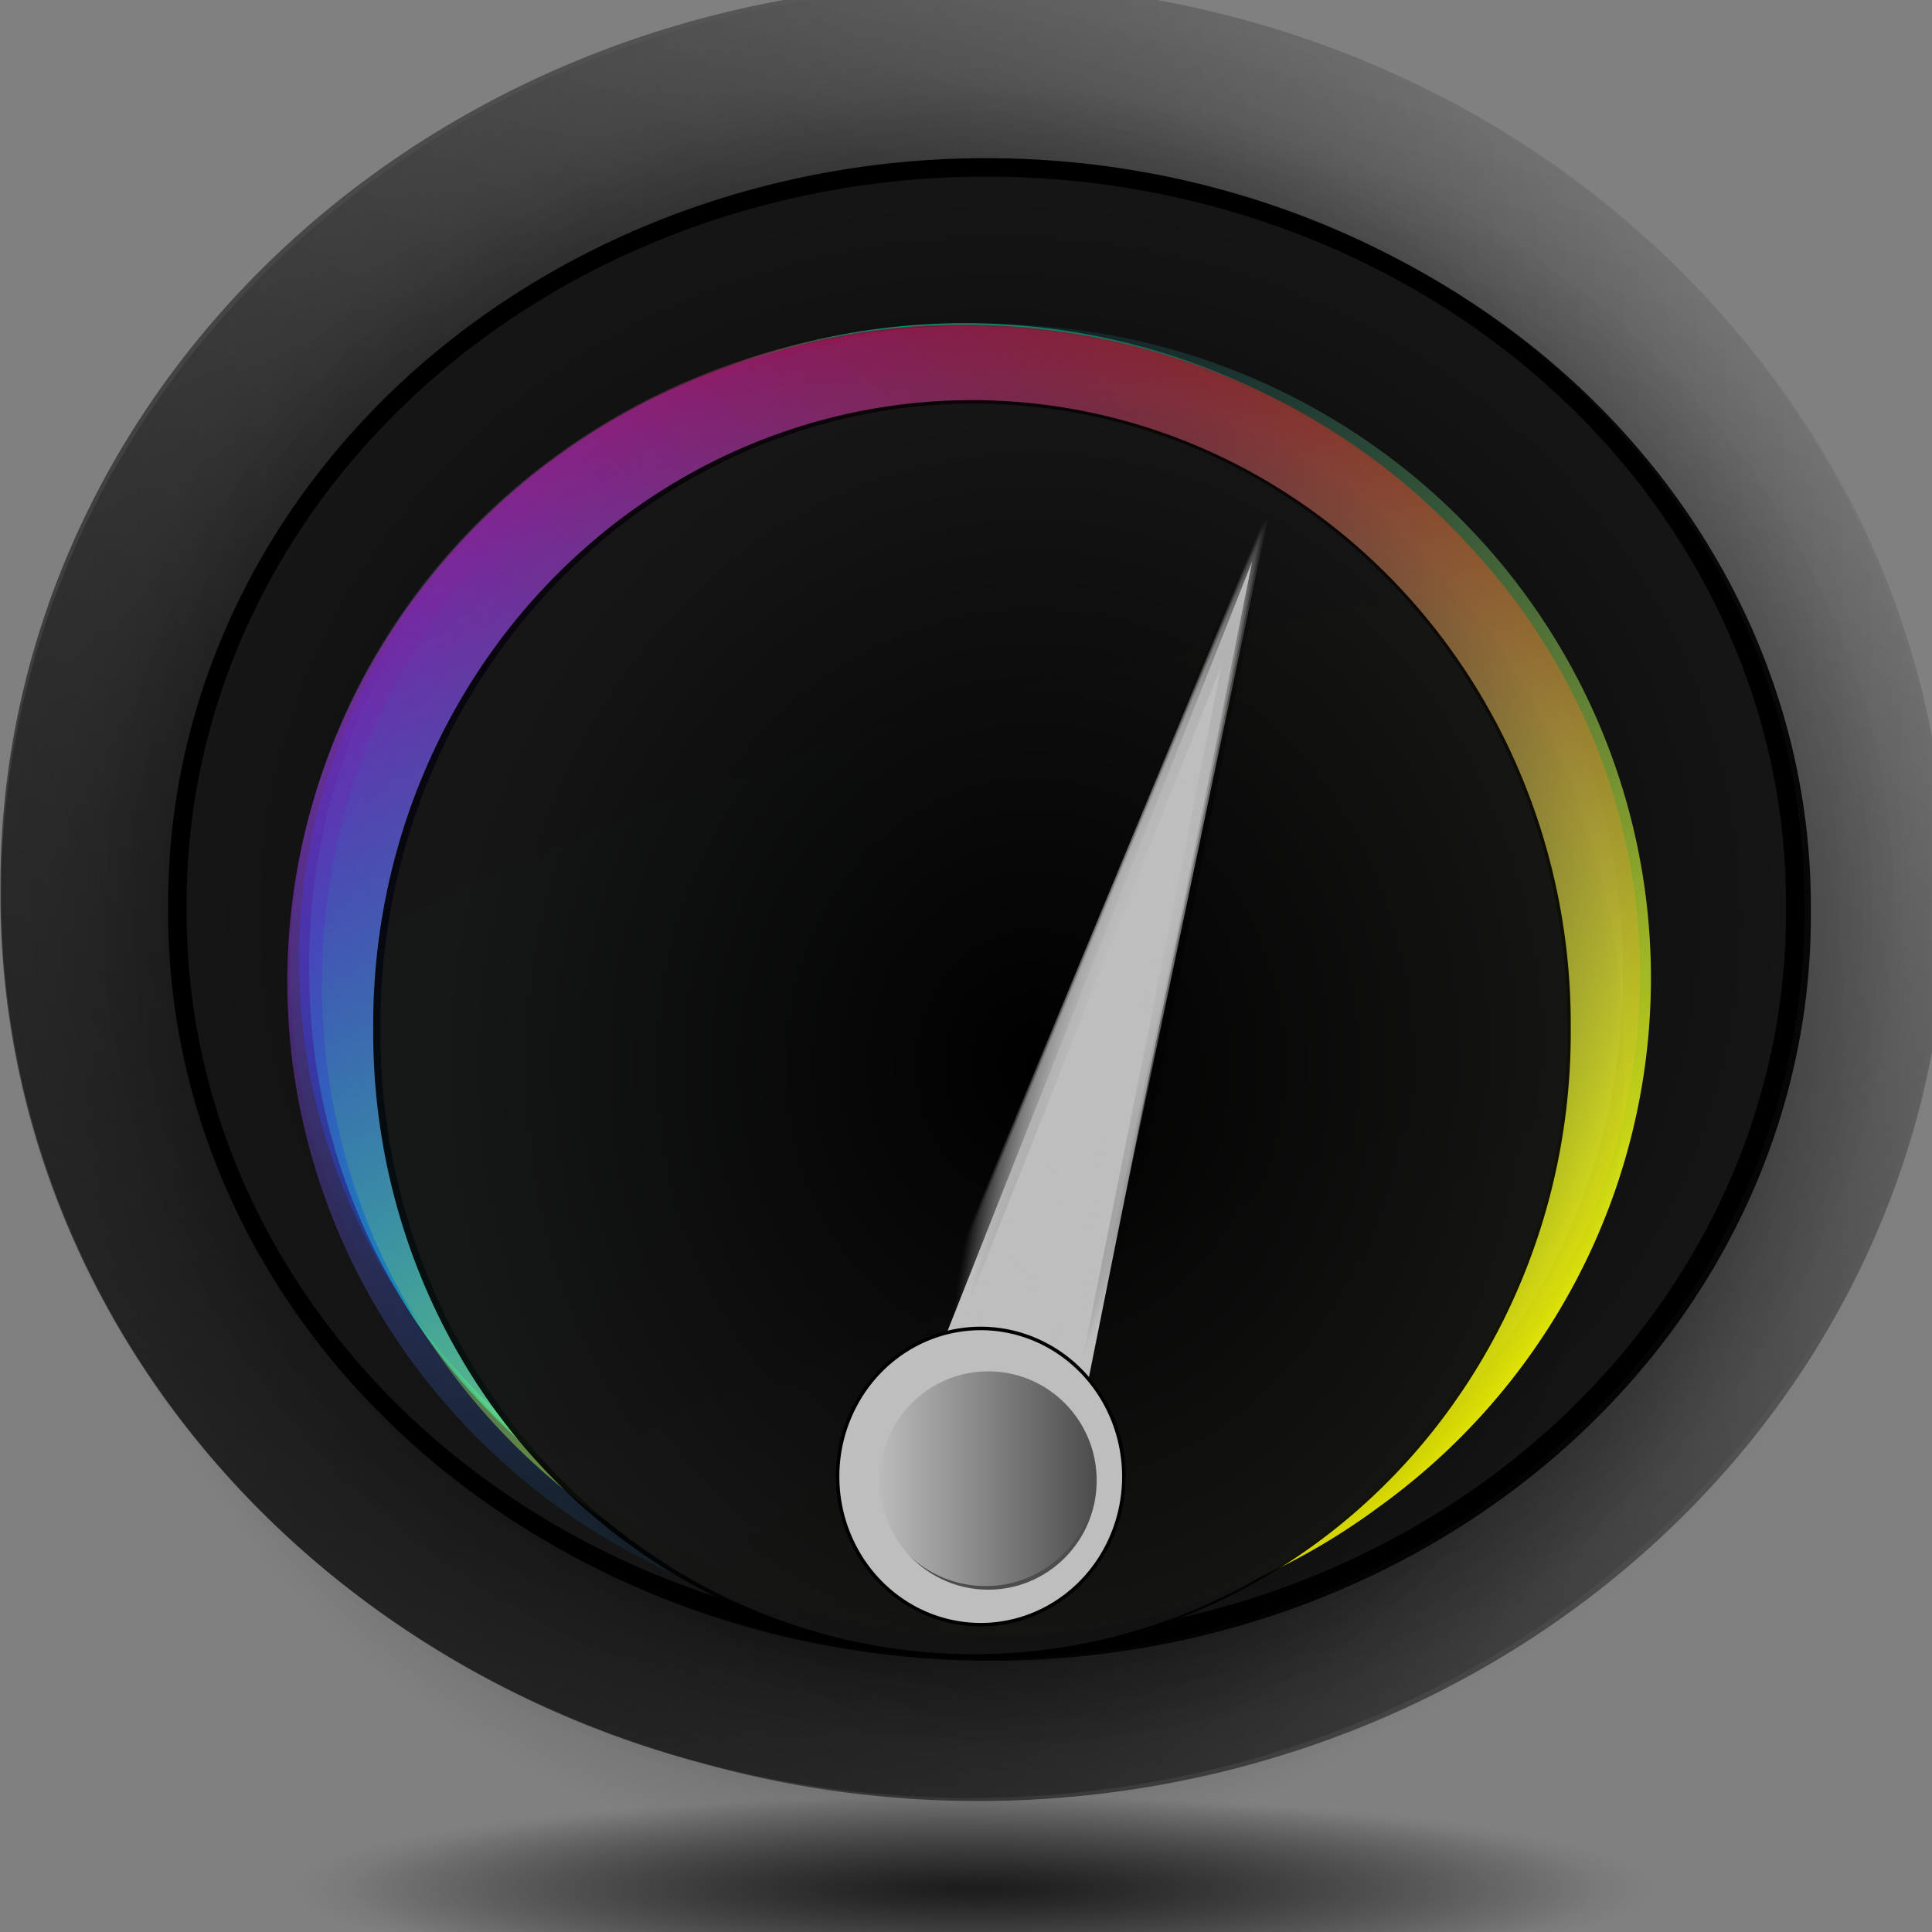 <?xml version="1.0" encoding="UTF-8" standalone="no"?>
<!-- Created with Inkscape (http://www.inkscape.org/) -->

<svg
   xmlns:dc="http://purl.org/dc/elements/1.1/"
   xmlns:cc="http://creativecommons.org/ns#"
   xmlns:rdf="http://www.w3.org/1999/02/22-rdf-syntax-ns#"
   xmlns:svg="http://www.w3.org/2000/svg"
   xmlns="http://www.w3.org/2000/svg"
   xmlns:xlink="http://www.w3.org/1999/xlink"
   version="1.1"
   width="48"
   height="48"
   id="svg2">
  <rect width="100%" height="100%" fill="#808080" stroke="none"/>
  <defs
     id="defs4">
    <linearGradient
       id="linearGradient7775">
      <stop
         id="stop7777"
         style="stop-color:#000000;stop-opacity:1"
         offset="0" />
      <stop
         id="stop7779"
         style="stop-color:#000000;stop-opacity:0"
         offset="1" />
    </linearGradient>
    <linearGradient
       id="linearGradient7767">
      <stop
         id="stop7769"
         style="stop-color:#000000;stop-opacity:1"
         offset="0" />
      <stop
         id="stop7771"
         style="stop-color:#000000;stop-opacity:0"
         offset="1" />
    </linearGradient>
    <linearGradient
       id="linearGradient7679">
      <stop
         id="stop7681"
         style="stop-color:#000000;stop-opacity:1"
         offset="0" />
      <stop
         id="stop7683"
         style="stop-color:#000000;stop-opacity:0"
         offset="1" />
    </linearGradient>
    <linearGradient
       id="linearGradient7613">
      <stop
         id="stop7615"
         style="stop-color:#bebebe;stop-opacity:1"
         offset="0" />
      <stop
         id="stop7617"
         style="stop-color:#bebebe;stop-opacity:0"
         offset="1" />
    </linearGradient>
    <linearGradient
       id="linearGradient7512">
      <stop
         id="stop7514"
         style="stop-color:#000000;stop-opacity:1"
         offset="0" />
      <stop
         id="stop7516"
         style="stop-color:#000000;stop-opacity:0"
         offset="1" />
    </linearGradient>
    <linearGradient
       id="linearGradient6466">
      <stop
         id="stop6468"
         style="stop-color:#5c5c5c;stop-opacity:1"
         offset="0" />
    </linearGradient>
    <linearGradient
       id="linearGradient6451">
      <stop
         id="stop6453"
         style="stop-color:#000000;stop-opacity:1"
         offset="0" />
      <stop
         id="stop6455"
         style="stop-color:#000000;stop-opacity:0"
         offset="1" />
    </linearGradient>
    <linearGradient
       id="linearGradient6276">
      <stop
         id="stop6278"
         style="stop-color:#000000;stop-opacity:1"
         offset="0" />
      <stop
         id="stop6280"
         style="stop-color:#000000;stop-opacity:0"
         offset="1" />
    </linearGradient>
    <linearGradient
       id="linearGradient5819">
      <stop
         id="stop5821"
         style="stop-color:#0000be;stop-opacity:1"
         offset="0" />
      <stop
         id="stop5823"
         style="stop-color:#0083be;stop-opacity:0"
         offset="1" />
    </linearGradient>
    <linearGradient
       id="linearGradient5763">
      <stop
         id="stop5765"
         style="stop-color:#00ffbe;stop-opacity:1"
         offset="0" />
    </linearGradient>
    <linearGradient
       id="linearGradient4241">
      <stop
         id="stop4243"
         style="stop-color:#0057be;stop-opacity:1"
         offset="0" />
      <stop
         id="stop4245"
         style="stop-color:#0036be;stop-opacity:0"
         offset="1" />
    </linearGradient>
    <linearGradient
       x1="3.033"
       y1="26.029"
       x2="47.222"
       y2="26.029"
       id="linearGradient5775-2"
       xlink:href="#linearGradient5769-8"
       gradientUnits="userSpaceOnUse" />
    <linearGradient
       id="linearGradient5769-8">
      <stop
         id="stop5771-3"
         style="stop-color:#00ffbe;stop-opacity:1"
         offset="0" />
      <stop
         id="stop5773-9"
         style="stop-color:#00ffbe;stop-opacity:0"
         offset="1" />
    </linearGradient>
    <linearGradient
       x1="3.033"
       y1="26.029"
       x2="47.222"
       y2="26.029"
       id="linearGradient5775-3"
       xlink:href="#linearGradient5769-7"
       gradientUnits="userSpaceOnUse" />
    <linearGradient
       id="linearGradient5769-7">
      <stop
         id="stop5771-4"
         style="stop-color:#00ffbe;stop-opacity:1"
         offset="0" />
      <stop
         id="stop5773-7"
         style="stop-color:#00ffbe;stop-opacity:0"
         offset="1" />
    </linearGradient>
    <linearGradient
       x1="3.033"
       y1="26.029"
       x2="47.222"
       y2="26.029"
       id="linearGradient5886-8"
       xlink:href="#linearGradient5769-7-7"
       gradientUnits="userSpaceOnUse" />
    <linearGradient
       id="linearGradient5769-7-7">
      <stop
         id="stop5771-4-2"
         style="stop-color:#00ffbe;stop-opacity:1"
         offset="0" />
      <stop
         id="stop5773-7-1"
         style="stop-color:#00ffbe;stop-opacity:0"
         offset="1" />
    </linearGradient>
    <linearGradient
       x1="3.033"
       y1="26.029"
       x2="47.222"
       y2="26.029"
       id="linearGradient5926-8"
       xlink:href="#linearGradient5819-0"
       gradientUnits="userSpaceOnUse" />
    <linearGradient
       id="linearGradient5819-0">
      <stop
         id="stop5821-3"
         style="stop-color:#cf00be;stop-opacity:1"
         offset="0" />
      <stop
         id="stop5823-2"
         style="stop-color:#0083be;stop-opacity:0"
         offset="1" />
    </linearGradient>
    <linearGradient
       x1="3.033"
       y1="26.029"
       x2="47.222"
       y2="26.029"
       id="linearGradient5926-5"
       xlink:href="#linearGradient5819-5"
       gradientUnits="userSpaceOnUse" />
    <linearGradient
       id="linearGradient5819-5">
      <stop
         id="stop5821-1"
         style="stop-color:#a00000;stop-opacity:1"
         offset="0" />
      <stop
         id="stop5823-7"
         style="stop-color:#0083be;stop-opacity:0"
         offset="1" />
    </linearGradient>
    <linearGradient
       x1="3.033"
       y1="26.029"
       x2="47.222"
       y2="26.029"
       id="linearGradient5926-9"
       xlink:href="#linearGradient5819-1"
       gradientUnits="userSpaceOnUse" />
    <linearGradient
       id="linearGradient5819-1">
      <stop
         id="stop5821-5"
         style="stop-color:#ffff00;stop-opacity:1"
         offset="0" />
      <stop
         id="stop5823-5"
         style="stop-color:#0083be;stop-opacity:0"
         offset="1" />
    </linearGradient>
    <linearGradient
       x1="3.033"
       y1="26.029"
       x2="47.222"
       y2="26.029"
       id="linearGradient5966-5-8"
       xlink:href="#linearGradient5819-1-4"
       gradientUnits="userSpaceOnUse" />
    <linearGradient
       id="linearGradient5819-1-4">
      <stop
         id="stop5821-5-0"
         style="stop-color:#ffff00;stop-opacity:1"
         offset="0" />
      <stop
         id="stop5823-5-2"
         style="stop-color:#0083be;stop-opacity:0"
         offset="1" />
    </linearGradient>
    <radialGradient
       cx="68.393"
       cy="1.125"
       r="14.83"
       fx="68.393"
       fy="1.125"
       id="radialGradient6282"
       xlink:href="#linearGradient6276"
       gradientUnits="userSpaceOnUse"
       gradientTransform="matrix(1,0,0,1.235,0,-0.264)" />
    <radialGradient
       cx="68.393"
       cy="1.125"
       r="14.83"
       fx="68.393"
       fy="1.125"
       id="radialGradient6282-0"
       xlink:href="#linearGradient6276-7"
       gradientUnits="userSpaceOnUse"
       gradientTransform="matrix(1,0,0,1.235,0,-0.264)" />
    <linearGradient
       id="linearGradient6276-7">
      <stop
         id="stop6278-8"
         style="stop-color:#000000;stop-opacity:1"
         offset="0" />
      <stop
         id="stop6280-5"
         style="stop-color:#000000;stop-opacity:0"
         offset="1" />
    </linearGradient>
    <radialGradient
       cx="68.393"
       cy="1.125"
       r="14.83"
       fx="68.393"
       fy="1.125"
       id="radialGradient6282-7"
       xlink:href="#linearGradient6276-3"
       gradientUnits="userSpaceOnUse"
       gradientTransform="matrix(1,0,0,1.235,0,-0.264)" />
    <linearGradient
       id="linearGradient6276-3">
      <stop
         id="stop6278-86"
         style="stop-color:#000000;stop-opacity:1"
         offset="0" />
      <stop
         id="stop6280-9"
         style="stop-color:#000000;stop-opacity:0"
         offset="1" />
    </linearGradient>
    <radialGradient
       cx="68.393"
       cy="1.125"
       r="14.83"
       fx="68.393"
       fy="1.125"
       id="radialGradient6282-9"
       xlink:href="#linearGradient6276-73"
       gradientUnits="userSpaceOnUse"
       gradientTransform="matrix(1,0,0,1.235,0,-0.264)" />
    <linearGradient
       id="linearGradient6276-73">
      <stop
         id="stop6278-0"
         style="stop-color:#000000;stop-opacity:1"
         offset="0" />
      <stop
         id="stop6280-54"
         style="stop-color:#000000;stop-opacity:0"
         offset="1" />
    </linearGradient>
    <radialGradient
       cx="68.393"
       cy="1.125"
       r="14.83"
       fx="68.393"
       fy="1.125"
       id="radialGradient6282-1"
       xlink:href="#linearGradient6276-0"
       gradientUnits="userSpaceOnUse"
       gradientTransform="matrix(1,0,0,1.235,0,-0.264)" />
    <linearGradient
       id="linearGradient6276-0">
      <stop
         id="stop6278-5"
         style="stop-color:#000000;stop-opacity:1"
         offset="0" />
      <stop
         id="stop6280-3"
         style="stop-color:#000000;stop-opacity:0"
         offset="1" />
    </linearGradient>
    <radialGradient
       cx="68.393"
       cy="1.125"
       r="14.83"
       fx="68.393"
       fy="1.125"
       id="radialGradient6282-4"
       xlink:href="#linearGradient6276-4"
       gradientUnits="userSpaceOnUse"
       gradientTransform="matrix(1,0,0,1.235,0,-0.264)" />
    <linearGradient
       id="linearGradient6276-4">
      <stop
         id="stop6278-4"
         style="stop-color:#000000;stop-opacity:0.529"
         offset="0" />
      <stop
         id="stop6280-8"
         style="stop-color:#000000;stop-opacity:0"
         offset="1" />
    </linearGradient>
    <radialGradient
       cx="25.128"
       cy="26.029"
       r="21.845"
       fx="25.128"
       fy="26.029"
       id="radialGradient6457"
       xlink:href="#linearGradient6451"
       gradientUnits="userSpaceOnUse"
       gradientTransform="matrix(1,0,0,0.913,0,2.257)" />
    <linearGradient
       x1="3.033"
       y1="26.029"
       x2="47.222"
       y2="26.029"
       id="linearGradient5775-4"
       xlink:href="#linearGradient5769-2"
       gradientUnits="userSpaceOnUse" />
    <linearGradient
       id="linearGradient5769-2">
      <stop
         id="stop5771-8"
         style="stop-color:#00ffbe;stop-opacity:1"
         offset="0" />
      <stop
         id="stop5773-4"
         style="stop-color:#00ffbe;stop-opacity:0"
         offset="1" />
    </linearGradient>
    <linearGradient
       x1="3.033"
       y1="26.029"
       x2="47.222"
       y2="26.029"
       id="linearGradient6489"
       xlink:href="#linearGradient6276-4"
       gradientUnits="userSpaceOnUse" />
    <linearGradient
       x1="3.033"
       y1="26.029"
       x2="47.222"
       y2="26.029"
       id="linearGradient5775-0"
       xlink:href="#linearGradient5769-6"
       gradientUnits="userSpaceOnUse" />
    <linearGradient
       id="linearGradient5769-6">
      <stop
         id="stop5771-6"
         style="stop-color:#00ffbe;stop-opacity:1"
         offset="0" />
      <stop
         id="stop5773-47"
         style="stop-color:#00ffbe;stop-opacity:0"
         offset="1" />
    </linearGradient>
    <linearGradient
       x1="3.033"
       y1="26.029"
       x2="47.222"
       y2="26.029"
       id="linearGradient6489-1"
       xlink:href="#linearGradient6276-4-2"
       gradientUnits="userSpaceOnUse" />
    <linearGradient
       id="linearGradient6276-4-2">
      <stop
         id="stop6278-4-1"
         style="stop-color:#000000;stop-opacity:0.529"
         offset="0" />
      <stop
         id="stop6280-8-5"
         style="stop-color:#000000;stop-opacity:0"
         offset="1" />
    </linearGradient>
    <linearGradient
       x1="3.033"
       y1="26.029"
       x2="47.222"
       y2="26.029"
       id="linearGradient6489-7"
       xlink:href="#linearGradient6276-4-5"
       gradientUnits="userSpaceOnUse" />
    <linearGradient
       id="linearGradient6276-4-5">
      <stop
         id="stop6278-4-3"
         style="stop-color:#000000;stop-opacity:0.529"
         offset="0" />
      <stop
         id="stop6280-8-4"
         style="stop-color:#000000;stop-opacity:0"
         offset="1" />
    </linearGradient>
    <linearGradient
       x1="3.033"
       y1="26.029"
       x2="47.222"
       y2="26.029"
       id="linearGradient6489-6"
       xlink:href="#linearGradient6276-4-59"
       gradientUnits="userSpaceOnUse" />
    <linearGradient
       id="linearGradient6276-4-59">
      <stop
         id="stop6278-4-8"
         style="stop-color:#000000;stop-opacity:0.529"
         offset="0" />
      <stop
         id="stop6280-8-0"
         style="stop-color:#000000;stop-opacity:0"
         offset="1" />
    </linearGradient>
    <linearGradient
       x1="3.033"
       y1="26.029"
       x2="47.222"
       y2="26.029"
       id="linearGradient6489-9"
       xlink:href="#linearGradient6276-4-6"
       gradientUnits="userSpaceOnUse" />
    <linearGradient
       id="linearGradient6276-4-6">
      <stop
         id="stop6278-4-7"
         style="stop-color:#000000;stop-opacity:0.529"
         offset="0" />
      <stop
         id="stop6280-8-6"
         style="stop-color:#000000;stop-opacity:0"
         offset="1" />
    </linearGradient>
    <linearGradient
       x1="3.033"
       y1="26.029"
       x2="47.222"
       y2="26.029"
       id="linearGradient6489-67"
       xlink:href="#linearGradient6276-4-7"
       gradientUnits="userSpaceOnUse" />
    <linearGradient
       id="linearGradient6276-4-7">
      <stop
         id="stop6278-4-5"
         style="stop-color:#000000;stop-opacity:0.529"
         offset="0" />
      <stop
         id="stop6280-8-3"
         style="stop-color:#000000;stop-opacity:0"
         offset="1" />
    </linearGradient>
    <linearGradient
       x1="3.033"
       y1="26.029"
       x2="47.222"
       y2="26.029"
       id="linearGradient6704"
       xlink:href="#linearGradient6276-4-7"
       gradientUnits="userSpaceOnUse" />
    <radialGradient
       cx="68.393"
       cy="1.125"
       r="14.83"
       fx="68.393"
       fy="1.125"
       id="radialGradient6299-9-3"
       xlink:href="#linearGradient6276-73-7"
       gradientUnits="userSpaceOnUse"
       gradientTransform="matrix(1,0,0,1.235,0,-0.264)" />
    <linearGradient
       id="linearGradient6276-73-7">
      <stop
         id="stop6278-0-9"
         style="stop-color:#000000;stop-opacity:1"
         offset="0" />
      <stop
         id="stop6280-54-6"
         style="stop-color:#000000;stop-opacity:0"
         offset="1" />
    </linearGradient>
    <radialGradient
       cx="68.393"
       cy="1.125"
       r="14.83"
       fx="68.393"
       fy="1.125"
       id="radialGradient6785"
       xlink:href="#linearGradient6276-73-7"
       gradientUnits="userSpaceOnUse"
       gradientTransform="matrix(1,0,0,1.235,0,-0.264)" />
    <linearGradient
       id="linearGradient5819-9">
      <stop
         id="stop5821-53"
         style="stop-color:#0000be;stop-opacity:1"
         offset="0" />
      <stop
         id="stop5823-6"
         style="stop-color:#0083be;stop-opacity:0"
         offset="1" />
    </linearGradient>
    <linearGradient
       id="linearGradient5819-0-1">
      <stop
         id="stop5821-3-7"
         style="stop-color:#cf00be;stop-opacity:1"
         offset="0" />
      <stop
         id="stop5823-2-4"
         style="stop-color:#0083be;stop-opacity:0"
         offset="1" />
    </linearGradient>
    <linearGradient
       id="linearGradient5819-5-2">
      <stop
         id="stop5821-1-3"
         style="stop-color:#a00000;stop-opacity:1"
         offset="0" />
      <stop
         id="stop5823-7-7"
         style="stop-color:#0083be;stop-opacity:0"
         offset="1" />
    </linearGradient>
    <linearGradient
       x1="3.033"
       y1="26.029"
       x2="47.222"
       y2="26.029"
       id="linearGradient6868-9"
       xlink:href="#linearGradient5819-1-1"
       gradientUnits="userSpaceOnUse" />
    <linearGradient
       id="linearGradient5819-1-1">
      <stop
         id="stop5821-5-06"
         style="stop-color:#ffff00;stop-opacity:1"
         offset="0" />
      <stop
         id="stop5823-5-8"
         style="stop-color:#0083be;stop-opacity:0"
         offset="1" />
    </linearGradient>
    <linearGradient
       id="linearGradient5819-9-7">
      <stop
         id="stop5821-53-4"
         style="stop-color:#0000be;stop-opacity:1"
         offset="0" />
      <stop
         id="stop5823-6-2"
         style="stop-color:#0083be;stop-opacity:0"
         offset="1" />
    </linearGradient>
    <linearGradient
       id="linearGradient5819-0-1-5">
      <stop
         id="stop5821-3-7-6"
         style="stop-color:#cf00be;stop-opacity:1"
         offset="0" />
      <stop
         id="stop5823-2-4-8"
         style="stop-color:#0083be;stop-opacity:0"
         offset="1" />
    </linearGradient>
    <linearGradient
       id="linearGradient5819-5-2-6">
      <stop
         id="stop5821-1-3-9"
         style="stop-color:#a00000;stop-opacity:1"
         offset="0" />
      <stop
         id="stop5823-7-7-3"
         style="stop-color:#0083be;stop-opacity:0"
         offset="1" />
    </linearGradient>
    <linearGradient
       x1="3.033"
       y1="26.029"
       x2="47.222"
       y2="26.029"
       id="linearGradient6906-1"
       xlink:href="#linearGradient5819-1-1-8"
       gradientUnits="userSpaceOnUse" />
    <linearGradient
       id="linearGradient5819-1-1-8">
      <stop
         id="stop5821-5-06-7"
         style="stop-color:#ffff00;stop-opacity:1"
         offset="0" />
      <stop
         id="stop5823-5-8-2"
         style="stop-color:#0083be;stop-opacity:0"
         offset="1" />
    </linearGradient>
    <linearGradient
       id="linearGradient5819-9-7-9">
      <stop
         id="stop5821-53-4-7"
         style="stop-color:#0000be;stop-opacity:1"
         offset="0" />
      <stop
         id="stop5823-6-2-5"
         style="stop-color:#0083be;stop-opacity:0"
         offset="1" />
    </linearGradient>
    <linearGradient
       id="linearGradient5819-0-1-5-6">
      <stop
         id="stop5821-3-7-6-5"
         style="stop-color:#cf00be;stop-opacity:1"
         offset="0" />
      <stop
         id="stop5823-2-4-8-0"
         style="stop-color:#0083be;stop-opacity:0"
         offset="1" />
    </linearGradient>
    <linearGradient
       id="linearGradient5819-5-2-6-2">
      <stop
         id="stop5821-1-3-9-4"
         style="stop-color:#a00000;stop-opacity:1"
         offset="0" />
      <stop
         id="stop5823-7-7-3-1"
         style="stop-color:#0083be;stop-opacity:0"
         offset="1" />
    </linearGradient>
    <linearGradient
       x1="3.033"
       y1="26.029"
       x2="47.222"
       y2="26.029"
       id="linearGradient7021-8"
       xlink:href="#linearGradient5819-1-1-8-8"
       gradientUnits="userSpaceOnUse" />
    <linearGradient
       id="linearGradient5819-1-1-8-8">
      <stop
         id="stop5821-5-06-7-5"
         style="stop-color:#ffff00;stop-opacity:1"
         offset="0" />
      <stop
         id="stop5823-5-8-2-5"
         style="stop-color:#0083be;stop-opacity:0"
         offset="1" />
    </linearGradient>
    <linearGradient
       id="linearGradient5769-7-2-3-5-5">
      <stop
         id="stop5771-4-4-4-0-1"
         style="stop-color:#00ffbe;stop-opacity:1"
         offset="0" />
      <stop
         id="stop5773-7-9-7-6-3"
         style="stop-color:#00ffbe;stop-opacity:0"
         offset="1" />
    </linearGradient>
    <linearGradient
       id="linearGradient5819-9-7-9-5">
      <stop
         id="stop5821-53-4-7-4"
         style="stop-color:#0000be;stop-opacity:1"
         offset="0" />
      <stop
         id="stop5823-6-2-5-7"
         style="stop-color:#0083be;stop-opacity:0"
         offset="1" />
    </linearGradient>
    <linearGradient
       id="linearGradient5819-0-1-5-6-9">
      <stop
         id="stop5821-3-7-6-5-4"
         style="stop-color:#cf00be;stop-opacity:1"
         offset="0" />
      <stop
         id="stop5823-2-4-8-0-5"
         style="stop-color:#0083be;stop-opacity:0"
         offset="1" />
    </linearGradient>
    <linearGradient
       id="linearGradient5819-5-2-6-2-4">
      <stop
         id="stop5821-1-3-9-4-1"
         style="stop-color:#a00000;stop-opacity:1"
         offset="0" />
      <stop
         id="stop5823-7-7-3-1-9"
         style="stop-color:#0083be;stop-opacity:0"
         offset="1" />
    </linearGradient>
    <linearGradient
       id="linearGradient5819-1-1-8-8-0">
      <stop
         id="stop5821-5-06-7-5-4"
         style="stop-color:#ffff00;stop-opacity:1"
         offset="0" />
      <stop
         id="stop5823-5-8-2-5-3"
         style="stop-color:#0083be;stop-opacity:0"
         offset="1" />
    </linearGradient>
    <linearGradient
       x1="3.033"
       y1="26.029"
       x2="47.222"
       y2="26.029"
       id="linearGradient7377"
       xlink:href="#linearGradient5769-7-2-3-5-5"
       gradientUnits="userSpaceOnUse" />
    <linearGradient
       x1="3.033"
       y1="26.029"
       x2="47.222"
       y2="26.029"
       id="linearGradient7379"
       xlink:href="#linearGradient5819-9-7-9-5"
       gradientUnits="userSpaceOnUse" />
    <linearGradient
       x1="3.033"
       y1="26.029"
       x2="47.222"
       y2="26.029"
       id="linearGradient7381"
       xlink:href="#linearGradient5819-0-1-5-6-9"
       gradientUnits="userSpaceOnUse" />
    <linearGradient
       x1="3.033"
       y1="26.029"
       x2="47.222"
       y2="26.029"
       id="linearGradient7383"
       xlink:href="#linearGradient5819-5-2-6-2-4"
       gradientUnits="userSpaceOnUse" />
    <linearGradient
       x1="3.033"
       y1="26.029"
       x2="47.222"
       y2="26.029"
       id="linearGradient7385"
       xlink:href="#linearGradient5819-1-1-8-8-0"
       gradientUnits="userSpaceOnUse" />
    <radialGradient
       cx="68.393"
       cy="1.125"
       r="14.83"
       fx="68.393"
       fy="1.125"
       id="radialGradient6299-2-1"
       xlink:href="#linearGradient6276-0-4"
       gradientUnits="userSpaceOnUse"
       gradientTransform="matrix(1,0,0,1.235,0,-0.264)" />
    <linearGradient
       id="linearGradient6276-0-4">
      <stop
         id="stop6278-5-0"
         style="stop-color:#000000;stop-opacity:1"
         offset="0" />
      <stop
         id="stop6280-3-3"
         style="stop-color:#000000;stop-opacity:0"
         offset="1" />
    </linearGradient>
    <radialGradient
       cx="68.393"
       cy="1.125"
       r="14.83"
       fx="68.393"
       fy="1.125"
       id="radialGradient7420-2"
       xlink:href="#linearGradient6276-0-4-3"
       gradientUnits="userSpaceOnUse"
       gradientTransform="matrix(1,0,0,1.235,0,-0.264)" />
    <linearGradient
       id="linearGradient6276-0-4-3">
      <stop
         id="stop6278-5-0-8"
         style="stop-color:#000000;stop-opacity:1"
         offset="0" />
      <stop
         id="stop6280-3-3-9"
         style="stop-color:#000000;stop-opacity:0"
         offset="1" />
    </linearGradient>
    <radialGradient
       cx="68.393"
       cy="1.125"
       r="14.83"
       fx="68.393"
       fy="1.125"
       id="radialGradient7472"
       xlink:href="#linearGradient6276-0-4-3"
       gradientUnits="userSpaceOnUse"
       gradientTransform="matrix(1,0,0,1.235,0,-0.264)" />
    <radialGradient
       cx="-18.304"
       cy="16.75"
       r="8.661"
       fx="-18.304"
       fy="16.75"
       id="radialGradient7518"
       xlink:href="#linearGradient7512"
       gradientUnits="userSpaceOnUse"
       gradientTransform="matrix(1,0,0,0.268,0,12.26)" />
    <radialGradient
       cx="68.393"
       cy="1.125"
       r="14.83"
       fx="68.393"
       fy="1.125"
       id="radialGradient7539"
       xlink:href="#linearGradient6276"
       gradientUnits="userSpaceOnUse"
       gradientTransform="matrix(1,0,0,1.235,0,-0.264)" />
    <linearGradient
       x1="3.033"
       y1="26.029"
       x2="47.222"
       y2="26.029"
       id="linearGradient7541"
       xlink:href="#linearGradient6276-4"
       gradientUnits="userSpaceOnUse" />
    <linearGradient
       x1="3.033"
       y1="26.029"
       x2="47.222"
       y2="26.029"
       id="linearGradient7543"
       xlink:href="#linearGradient6276-4-7"
       gradientUnits="userSpaceOnUse" />
    <radialGradient
       cx="68.393"
       cy="1.125"
       r="14.83"
       fx="68.393"
       fy="1.125"
       id="radialGradient7545"
       xlink:href="#linearGradient6276-73-7"
       gradientUnits="userSpaceOnUse"
       gradientTransform="matrix(1,0,0,1.235,0,-0.264)" />
    <linearGradient
       x1="3.033"
       y1="26.029"
       x2="47.222"
       y2="26.029"
       id="linearGradient7547"
       xlink:href="#linearGradient5769-7-2-3-5-5"
       gradientUnits="userSpaceOnUse" />
    <linearGradient
       x1="3.033"
       y1="26.029"
       x2="47.222"
       y2="26.029"
       id="linearGradient7549"
       xlink:href="#linearGradient5819-9-7-9-5"
       gradientUnits="userSpaceOnUse" />
    <linearGradient
       x1="3.033"
       y1="26.029"
       x2="47.222"
       y2="26.029"
       id="linearGradient7551"
       xlink:href="#linearGradient5819-0-1-5-6-9"
       gradientUnits="userSpaceOnUse" />
    <linearGradient
       x1="3.033"
       y1="26.029"
       x2="47.222"
       y2="26.029"
       id="linearGradient7553"
       xlink:href="#linearGradient5819-5-2-6-2-4"
       gradientUnits="userSpaceOnUse" />
    <linearGradient
       x1="3.033"
       y1="26.029"
       x2="47.222"
       y2="26.029"
       id="linearGradient7555"
       xlink:href="#linearGradient5819-1-1-8-8-0"
       gradientUnits="userSpaceOnUse" />
    <radialGradient
       cx="68.393"
       cy="1.125"
       r="14.83"
       fx="68.393"
       fy="1.125"
       id="radialGradient7557"
       xlink:href="#linearGradient6276-0-4-3"
       gradientUnits="userSpaceOnUse"
       gradientTransform="matrix(1,0,0,1.235,0,-0.264)" />
    <radialGradient
       cx="-18.304"
       cy="16.75"
       r="8.661"
       fx="-18.304"
       fy="16.75"
       id="radialGradient7518-8"
       xlink:href="#linearGradient7512-5"
       gradientUnits="userSpaceOnUse"
       gradientTransform="matrix(1,0,0,0.268,0,12.26)" />
    <linearGradient
       id="linearGradient7512-5">
      <stop
         id="stop7514-7"
         style="stop-color:#000000;stop-opacity:1"
         offset="0" />
      <stop
         id="stop7516-1"
         style="stop-color:#000000;stop-opacity:0"
         offset="1" />
    </linearGradient>
    <radialGradient
       cx="-18.304"
       cy="16.75"
       r="8.661"
       fx="-18.304"
       fy="16.75"
       id="radialGradient7574"
       xlink:href="#linearGradient7512-5"
       gradientUnits="userSpaceOnUse"
       gradientTransform="matrix(1,0,0,0.268,0,12.26)" />
    <radialGradient
       cx="25.128"
       cy="5.494"
       r="5.28"
       fx="25.128"
       fy="5.494"
       id="radialGradient7619"
       xlink:href="#linearGradient7613"
       gradientUnits="userSpaceOnUse"
       gradientTransform="matrix(1,0,0,0.893,0,0.587)" />
    <radialGradient
       cx="25.128"
       cy="5.494"
       r="5.28"
       fx="25.128"
       fy="5.494"
       id="radialGradient7619-5"
       xlink:href="#linearGradient7613-3"
       gradientUnits="userSpaceOnUse"
       gradientTransform="matrix(1,0,0,0.893,0,0.587)" />
    <linearGradient
       id="linearGradient7613-3">
      <stop
         id="stop7615-2"
         style="stop-color:#bebebe;stop-opacity:1"
         offset="0" />
      <stop
         id="stop7617-4"
         style="stop-color:#bebebe;stop-opacity:0"
         offset="1" />
    </linearGradient>
    <radialGradient
       cx="25.128"
       cy="5.494"
       r="5.28"
       fx="25.128"
       fy="5.494"
       id="radialGradient7643"
       xlink:href="#linearGradient7613-3"
       gradientUnits="userSpaceOnUse"
       gradientTransform="matrix(1,0,0,0.893,0,0.587)" />
    <radialGradient
       cx="25.128"
       cy="5.494"
       r="5.28"
       fx="25.128"
       fy="5.494"
       id="radialGradient7619-9"
       xlink:href="#linearGradient7613-0"
       gradientUnits="userSpaceOnUse"
       gradientTransform="matrix(1,0,0,0.893,0,0.587)" />
    <linearGradient
       id="linearGradient7613-0">
      <stop
         id="stop7615-6"
         style="stop-color:#bebebe;stop-opacity:1"
         offset="0" />
      <stop
         id="stop7617-2"
         style="stop-color:#bebebe;stop-opacity:0"
         offset="1" />
    </linearGradient>
    <radialGradient
       cx="25.128"
       cy="5.494"
       r="5.28"
       fx="25.128"
       fy="5.494"
       id="radialGradient7643-9"
       xlink:href="#linearGradient7613-0"
       gradientUnits="userSpaceOnUse"
       gradientTransform="matrix(1,0,0,0.893,0,0.587)" />
    <radialGradient
       cx="25.128"
       cy="5.494"
       r="5.03"
       fx="25.128"
       fy="5.494"
       id="radialGradient7685"
       xlink:href="#linearGradient7679"
       gradientUnits="userSpaceOnUse"
       gradientTransform="matrix(1,0,0,0.888,0,0.617)" />
    <radialGradient
       cx="25.128"
       cy="5.494"
       r="5.03"
       fx="25.128"
       fy="5.494"
       id="radialGradient7701"
       xlink:href="#linearGradient7679"
       gradientUnits="userSpaceOnUse"
       gradientTransform="matrix(1,0,0,0.888,0,0.617)" />
    <radialGradient
       cx="25.128"
       cy="5.494"
       r="5.28"
       fx="25.128"
       fy="5.494"
       id="radialGradient7703"
       xlink:href="#linearGradient7613"
       gradientUnits="userSpaceOnUse"
       gradientTransform="matrix(1,0,0,0.893,0,0.587)" />
    <radialGradient
       cx="25.128"
       cy="5.494"
       r="5.28"
       fx="25.128"
       fy="5.494"
       id="radialGradient7705"
       xlink:href="#linearGradient7613-3"
       gradientUnits="userSpaceOnUse"
       gradientTransform="matrix(1,0,0,0.893,0,0.587)" />
    <radialGradient
       cx="25.128"
       cy="5.494"
       r="5.28"
       fx="25.128"
       fy="5.494"
       id="radialGradient7707"
       xlink:href="#linearGradient7613-0"
       gradientUnits="userSpaceOnUse"
       gradientTransform="matrix(1,0,0,0.893,0,0.587)" />
    <radialGradient
       cx="25.128"
       cy="26.029"
       r="22.094"
       fx="25.128"
       fy="26.029"
       id="radialGradient7773"
       xlink:href="#linearGradient7767"
       gradientUnits="userSpaceOnUse"
       gradientTransform="matrix(1,0,0,0.914,0,2.231)" />
    <radialGradient
       cx="25.128"
       cy="26.029"
       r="21.845"
       fx="25.128"
       fy="26.029"
       id="radialGradient7781"
       xlink:href="#linearGradient7775"
       gradientUnits="userSpaceOnUse"
       gradientTransform="matrix(1,0,0,0.913,0,2.257)" />
    <linearGradient
       id="linearGradient3808-0-2-7-5">
      <stop
         id="stop3810-6-0-3-8"
         style="stop-color:#666666;stop-opacity:1"
         offset="0" />
      <stop
         id="stop3812-9-0-5-6"
         style="stop-color:#1a1a1a;stop-opacity:1"
         offset="1" />
    </linearGradient>
    <radialGradient
       cx="25.128"
       cy="26.029"
       r="22.094"
       fx="25.128"
       fy="26.029"
       id="radialGradient3249"
       xlink:href="#linearGradient7767"
       gradientUnits="userSpaceOnUse"
       gradientTransform="matrix(0.163,0,0,0.169,57.32,35.092)" />
    <radialGradient
       cx="-18.304"
       cy="16.75"
       r="8.661"
       fx="-18.304"
       fy="16.75"
       id="radialGradient3259"
       xlink:href="#linearGradient7512-5"
       gradientUnits="userSpaceOnUse"
       gradientTransform="matrix(1.876,0,0,0.268,59.164,42.439)" />
    <radialGradient
       cx="-18.304"
       cy="16.75"
       r="8.661"
       fx="-18.304"
       fy="16.75"
       id="radialGradient3262"
       xlink:href="#linearGradient7512"
       gradientUnits="userSpaceOnUse"
       gradientTransform="matrix(1.876,0,0,0.268,57.914,42.439)" />
    <radialGradient
       cx="25.128"
       cy="26.029"
       r="21.845"
       fx="25.128"
       fy="26.029"
       id="radialGradient3283"
       xlink:href="#linearGradient7775"
       gradientUnits="userSpaceOnUse"
       gradientTransform="matrix(1.109,0,0,1.031,-3.651,-4.249)" />
    <radialGradient
       cx="25.128"
       cy="26.029"
       r="21.845"
       fx="25.128"
       fy="26.029"
       id="radialGradient3286"
       xlink:href="#linearGradient6451"
       gradientUnits="userSpaceOnUse"
       gradientTransform="matrix(0.999,0,0,1.022,-2.162,-2.575)" />
    <linearGradient
       x1="61.188"
       y1="8.125"
       x2="67.331"
       y2="8.125"
       id="linearGradient4068"
       xlink:href="#linearGradient7613"
       gradientUnits="userSpaceOnUse"
       gradientTransform="matrix(0.892,0,0,0.885,8.108,6.224)" />
    <linearGradient
       x1="61.188"
       y1="8.125"
       x2="67.331"
       y2="8.125"
       id="linearGradient4076"
       xlink:href="#linearGradient7613"
       gradientUnits="userSpaceOnUse"
       gradientTransform="matrix(0.892,0,0,0.885,8.108,6.224)" />
  </defs>
  <path
     d="m 44.779,24.038 a 21.83,22.335 0 0 1 -43.66,0 21.83,22.335 0 1 1 43.66,0 z"
     id="path4133-7"
     style="fill:url(#radialGradient3286);fill-opacity:1;stroke:#000000;stroke-width:1.058;stroke-opacity:0" />
  <path
     d="m 48.448,22.591 a 24.229,22.525 0 0 1 -48.458,0 24.229,22.525 0 1 1 48.458,0 z"
     id="path4133"
     style="fill:url(#radialGradient3283);fill-opacity:1;stroke:none" />
  <g
     transform="matrix(1,0,0,0.933,0,-937.389)"
     id="g7520">
    <path
       d="m 83.036,1.125 a 14.643,18.125 0 1 1 -29.286,0 14.643,18.125 0 1 1 29.286,0 z"
       transform="translate(-46.088,1030.512)"
       id="path6190"
       style="fill:url(#radialGradient7539);fill-opacity:1;fill-rule:nonzero;stroke:#000000;stroke-width:0.374;stroke-linejoin:round;stroke-miterlimit:4;stroke-opacity:0;stroke-dasharray:none" />
    <path
       d="m 46.972,26.029 a 21.845,19.951 0 1 1 -43.689,0 21.845,19.951 0 1 1 43.689,0 z"
       transform="matrix(1.103,0,0,1.203,-3.609,997.106)"
       id="path4133-1-4-59"
       style="fill:url(#linearGradient7541);fill-opacity:1;fill-rule:nonzero;stroke:none" />
    <path
       d="m 46.972,26.029 a 21.845,19.951 0 1 1 -43.689,0 21.845,19.951 0 1 1 43.689,0 z"
       transform="matrix(0.306,-1.06,1.156,0.334,-13.581,1046.464)"
       id="path4133-1-4-59-7"
       style="fill:url(#linearGradient7543);fill-opacity:1;fill-rule:nonzero;stroke:none" />
    <path
       d="m 46.972,26.029 a 21.845,19.951 0 1 1 -43.689,0 21.845,19.951 0 1 1 43.689,0 z"
       transform="matrix(0.92,0,0,0.982,1.388,1003.325)"
       id="path4133-1"
       style="fill:#ffffff;fill-opacity:1;stroke:#000000;stroke-width:0.5;stroke-linejoin:round;stroke-miterlimit:4;stroke-opacity:1;stroke-dasharray:none" />
    <path
       d="m 83.036,1.125 a 14.643,18.125 0 1 1 -29.286,0 14.643,18.125 0 1 1 29.286,0 z"
       transform="matrix(1.52,0,0,1.213,-79.123,1027.783)"
       id="path6190-5"
       style="fill:url(#radialGradient7545);fill-opacity:1;fill-rule:nonzero;stroke:#000000;stroke-width:0.374;stroke-linejoin:round;stroke-miterlimit:4;stroke-opacity:0;stroke-dasharray:none" />
    <path
       d="m 46.972,26.029 a 21.845,19.951 0 1 1 -43.689,0 21.845,19.951 0 1 1 43.689,0 z"
       transform="matrix(0.932,0,0,0.994,1.212,1003.09)"
       id="path4133-1-4-4"
       style="opacity:0.906;fill:#000000;fill-opacity:1;stroke:none" />
    <g
       transform="translate(142.076,27.345)"
       id="g7368">
      <path
         d="m 46.972,26.029 a 21.845,19.951 0 1 1 -43.689,0 21.845,19.951 0 1 1 43.689,0 z"
         transform="matrix(0.743,0,0,0.851,-136.657,981.114)"
         id="path4133-1-8"
         style="fill:#ffffff;fill-opacity:1;stroke:none" />
      <g
         transform="matrix(1.06,0,0,1.001,-143.666,-26.67)"
         id="g6369">
        <path
           d="m 46.972,26.029 a 21.845,19.951 0 1 1 -43.689,0 21.845,19.951 0 1 1 43.689,0 z"
           transform="matrix(0.704,0,0,0.853,6.436,1006.554)"
           id="path4133-1-4-5"
           style="fill:url(#linearGradient7547);fill-opacity:1;fill-rule:nonzero;stroke:none" />
        <path
           d="m 46.972,26.029 a 21.845,19.951 0 1 1 -43.689,0 21.845,19.951 0 1 1 43.689,0 z"
           transform="matrix(0.348,0.667,-0.67,0.416,32.673,1000.923)"
           id="path4133-1-4-5-9"
           style="fill:url(#linearGradient7549);fill-opacity:1;fill-rule:nonzero;stroke:none" />
        <path
           d="m 46.972,26.029 a 21.845,19.951 0 1 1 -43.689,0 21.845,19.951 0 1 1 43.689,0 z"
           transform="matrix(0.137,0.781,-0.769,0.167,40.544,1005.135)"
           id="path4133-1-4-5-9-0"
           style="fill:url(#linearGradient7551);fill-opacity:1;fill-rule:nonzero;stroke:none" />
        <path
           d="m 46.972,26.029 a 21.845,19.951 0 1 1 -43.689,0 21.845,19.951 0 1 1 43.689,0 z"
           transform="matrix(-0.536,0.525,-0.528,-0.638,51.331,1032.296)"
           id="path4133-1-4-5-9-6"
           style="fill:url(#linearGradient7553);fill-opacity:1;fill-rule:nonzero;stroke:none" />
        <path
           d="m 46.972,26.029 a 21.845,19.951 0 1 1 -43.689,0 21.845,19.951 0 1 1 43.689,0 z"
           transform="matrix(-0.422,-0.64,0.624,-0.519,18.982,1058.709)"
           id="path4133-1-4-5-9-8"
           style="fill:url(#linearGradient7555);fill-opacity:1;fill-rule:nonzero;stroke:none" />
      </g>
    </g>
    <path
       d="m 46.972,26.029 a 21.845,19.951 0 1 1 -43.689,0 21.845,19.951 0 1 1 43.689,0 z"
       transform="matrix(0.675,0,0,0.829,7.236,1010.525)"
       id="path4133-1-4-4-7-8"
       style="opacity:0.906;fill:#ffffff;fill-opacity:1;stroke:none" />
    <path
       d="m 46.972,26.029 a 21.845,19.951 0 1 1 -43.689,0 21.845,19.951 0 1 1 43.689,0 z"
       transform="matrix(0.681,0,0,0.833,7.037,1010.409)"
       id="path4133-1-4-4-7-8-0"
       style="opacity:0.906;fill:#000000;fill-opacity:1;stroke:none" />
    <path
       d="m 83.036,1.125 a 14.643,18.125 0 1 1 -29.286,0 14.643,18.125 0 1 1 29.286,0 z"
       transform="translate(-42.679,1031.951)"
       id="path6190-0"
       style="fill:url(#radialGradient7557);fill-opacity:1;fill-rule:nonzero;stroke:#000000;stroke-width:0.374;stroke-linejoin:round;stroke-miterlimit:4;stroke-opacity:0;stroke-dasharray:none" />
  </g>
  <path
     d="m 39.821,46.928 a 16.25,2.321 0 0 1 -32.5,0 16.25,2.321 0 1 1 32.5,0 z"
     id="path7510"
     style="opacity:0.543;fill:url(#radialGradient3262);fill-opacity:1;fill-rule:nonzero;stroke:none" />
  <path
     d="m 41.071,46.929 a 16.25,2.321 0 0 1 -32.5,0 16.25,2.321 0 1 1 32.5,0 z"
     id="path7510-8"
     style="opacity:0.543;fill:url(#radialGradient3259);fill-opacity:1;fill-rule:nonzero;stroke:none" />
  <g
     transform="translate(55.306,-989.462)"
     id="g7695">
    <path
       d="M 24.749,1.028 27.453,5.275 30.158,9.522 25.128,9.74 20.097,9.959 22.423,5.494 z"
       transform="matrix(0.377,0.191,-0.776,2.556,-32.726,996.048)"
       id="path4173"
       style="fill:#bebebe;fill-opacity:1;stroke:url(#radialGradient7701)" />
    <path
       d="M 24.749,1.028 27.453,5.275 30.158,9.522 25.128,9.74 20.097,9.959 22.423,5.494 z"
       transform="matrix(0.395,0.19,-0.814,2.553,-32.735,994.968)"
       id="path4173-6"
       style="fill:url(#radialGradient7703);fill-opacity:1;stroke:none" />
    <path
       d="M 24.749,1.028 27.453,5.275 30.158,9.522 25.128,9.74 20.097,9.959 22.423,5.494 z"
       transform="matrix(0.395,0.19,-0.814,2.553,-32.861,995.094)"
       id="path4173-6-9"
       style="fill:url(#radialGradient7705);fill-opacity:1;stroke:none" />
    <path
       d="M 24.749,1.028 27.453,5.275 30.158,9.522 25.128,9.74 20.097,9.959 22.423,5.494 z"
       transform="matrix(0.395,0.19,-0.814,2.553,-32.798,995.031)"
       id="path4173-6-2"
       style="fill:url(#radialGradient7707);fill-opacity:1;stroke:none" />
  </g>
  <g
     transform="translate(-38.759,12.009)"
     id="g4070">
    <path
       d="m 66.681,24.676 a 3.556,3.68 0 0 1 -7.112,0 3.556,3.68 0 1 1 7.112,0 z"
       id="path4133-1-4"
       style="fill:#bebebe;fill-opacity:1;fill-rule:nonzero;stroke:#000000;stroke-width:0.087;stroke-linejoin:round;stroke-miterlimit:4;stroke-opacity:1;stroke-dasharray:none" />
    <g
       transform="translate(-2.229,11.29)"
       id="g4064">
      <circle
         cx="150"
         cy="150"
         r="17.5"
         transform="matrix(0.154,0,0,0.155,42.44,-9.766)"
         id="Center"
         style="fill:#4d4d4d" />
      <path
         d="m 67.959,14.525 a 2.742,2.735 0 0 1 -5.009,-2.225 2.742,2.735 0 1 1 5.009,2.225 z"
         id="pathBevel"
         style="fill:url(#linearGradient4076);fill-opacity:1;stroke:none" />
    </g>
  </g>
</svg>
